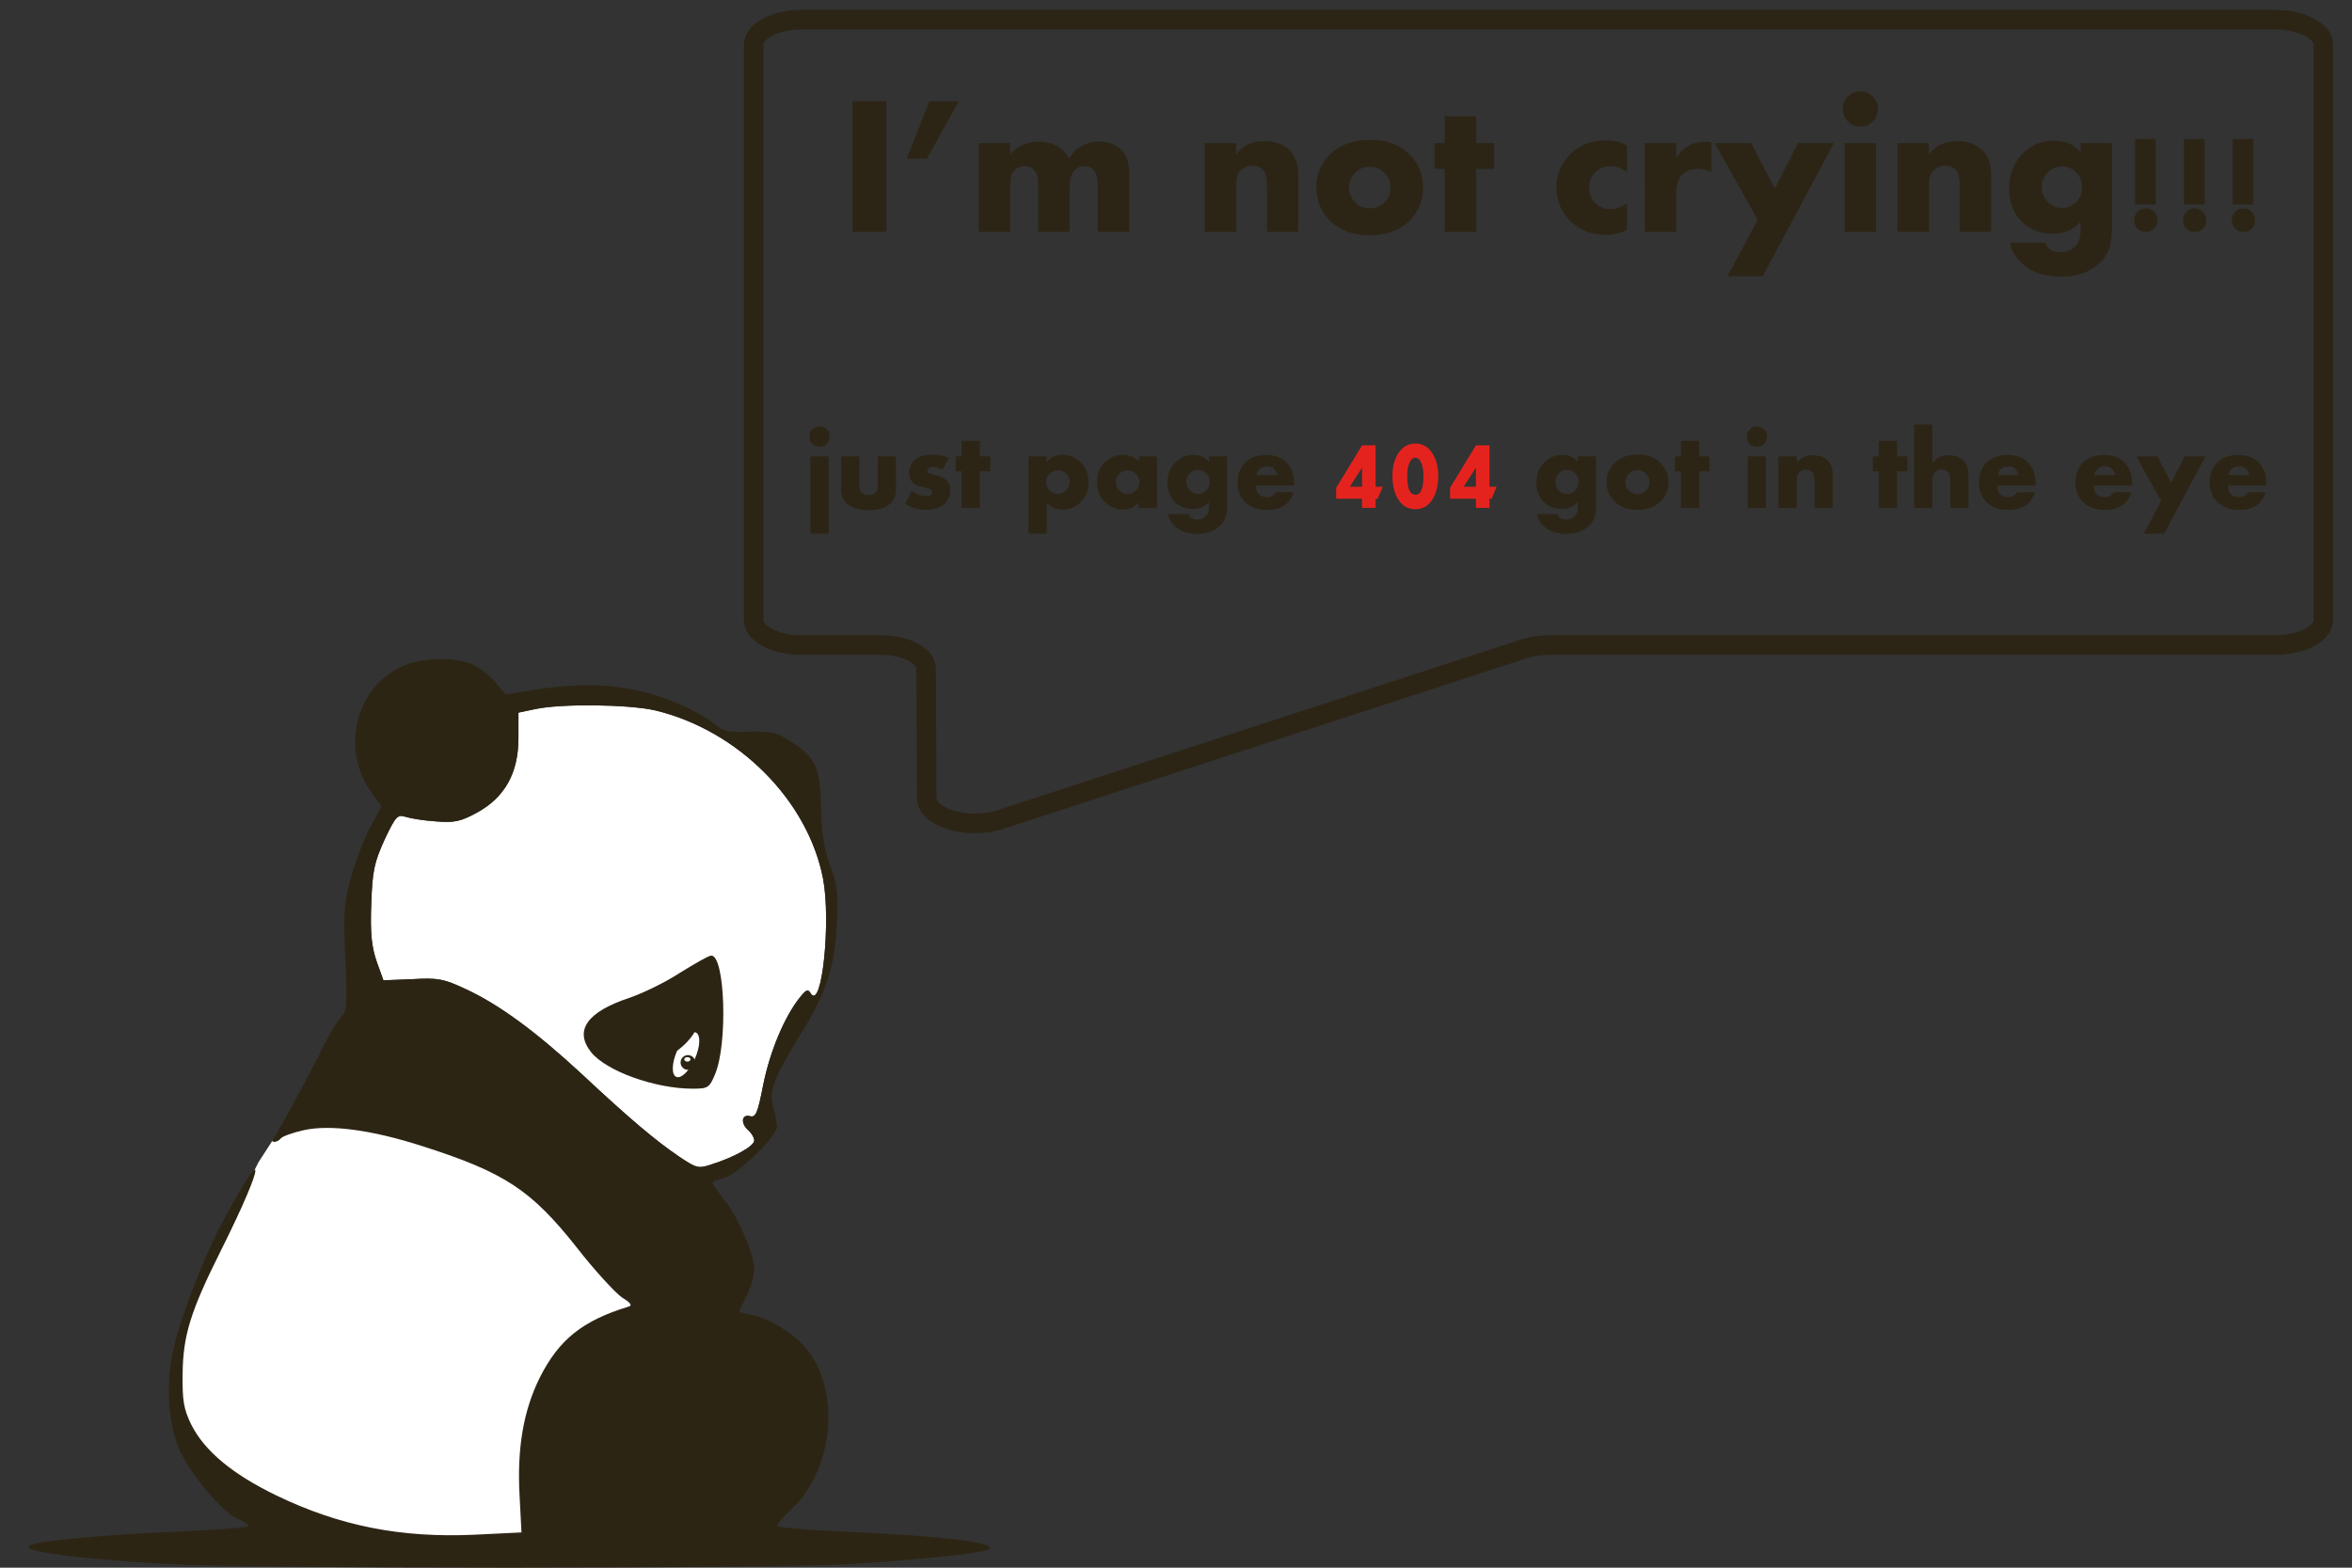 <?xml version="1.0" encoding="utf-8"?>
<!-- Generator: Adobe Illustrator 26.0.1, SVG Export Plug-In . SVG Version: 6.00 Build 0)  -->
<svg version="1.1" id="Слой_1" xmlns="http://www.w3.org/2000/svg" xmlns:xlink="http://www.w3.org/1999/xlink" x="0px"
	y="0px" width="600px" height="400px" viewBox="0 0 600 400" style="enable-background:new 0 0 600 400;"
	xml:space="preserve">
	<rect x="0" y="0" width="600" height="400" fill="#333333" stroke="none"/>
	<style type="text/css">
		.st0 {
			fill: #FFFFFF;
		}

		.st1 {
			fill: none;
			stroke: #2C2516;
			stroke-width: 5;
			stroke-miterlimit: 10;
		}

		.st2 {
			fill: #2C2516;
		}

		.st3 {
			fill: #E5231E;
		}

		.st4 {
			fill: none;
		}

		.st5 {
			fill: #2D2514;
		}
	</style>
	<path class="st0"
		d="M78.436,286.875c0,0-1.125-0.844,7.734,0s27.984,5.906,30.516,6.891s18,7.734,20.391,10.547
	s15.469,16.453,16.875,18.703s9,9.844,9,9.844l-5.203,2.812c0,0-7.453,2.109-12.234,7.594s-9.703,13.5-10.688,24.047
	s0.141,25.312,0.141,25.312s-27.844,1.828-37.406,1.125s-30.656-9.984-36-14.484s-15.047-12.375-15.75-18.562
	s0.422-20.812,4.5-30.516s11.953-26.297,11.953-26.297l3.656-7.312l4.973-7.676C70.893,288.902,77.592,285.891,78.436,286.875z" />
	<path class="st0" d="M173.297,295.146c-6.015-4.075-12.71-9.702-24.837-21.053c-11.836-10.963-21.247-17.852-29.688-21.732
	c-5.53-2.62-7.179-2.911-13.583-2.522l-7.373,0.291l-1.746-4.851c-1.261-3.784-1.649-7.082-1.358-14.65
	c0.291-8.538,0.776-10.575,3.396-16.396c2.814-5.918,3.299-6.5,5.336-5.821c1.164,0.388,4.657,0.97,7.664,1.164
	c4.754,0.388,6.306,0.097,10.575-2.231c7.082-3.881,10.575-10.09,10.575-19.016v-6.5l4.172-0.873
	c6.5-1.455,23.77-1.261,30.658,0.291c21.15,5.045,39.002,22.897,42.883,42.98c2.037,10.866-0.291,33.569-3.105,29.3
	c-0.776-1.261-1.164-1.067-2.814,0.97c-3.881,4.851-7.568,13.583-9.314,22.12c-1.455,7.47-1.94,8.635-3.493,8.15
	c-2.134-0.485-2.329,1.94-0.291,3.687c0.776,0.679,1.455,1.843,1.455,2.523c0,1.455-5.045,4.269-10.866,6.112
	C178.148,298.251,177.663,298.057,173.297,295.146z" />
	<g>
		<g>
			<path class="st1" d="M248.722,210.09c-6.772,0-12.296-2.878-12.313-6.416l-0.162-33.08c-0.016-3.309-5.179-6-11.509-6h-20.192
			c-6.775,0-12.286-2.881-12.286-6.423V11.44c0-3.541,5.512-6.422,12.286-6.422h375.853c6.775,0,12.287,2.881,12.287,6.422v146.731
			c-0.002,3.541-5.513,6.422-12.287,6.422H395.021c-2.156,0-4.262,0.315-6.091,0.911l-133.732,43.602
			C253.225,209.75,250.985,210.09,248.722,210.09z" />
		</g>
	</g>
	<g>
		<path class="st2" d="M226.144,59.17h-8.667V25.845h8.667L226.144,59.17L226.144,59.17z" />
		<path class="st2" d="M244.576,25.845l-8.13,14.648h-5.127l5.737-14.648L244.576,25.845z" />
		<path class="st2" d="M288.058,59.17h-8.032V47.98c0-1.95-0.204-3.283-0.61-3.999c-0.603-1.056-1.506-1.584-2.71-1.584
		c-1.335,0-2.36,0.577-3.076,1.731c-0.505,0.812-0.757,2.097-0.757,3.852v11.19h-8.032V47.98c0-1.95-0.163-3.218-0.488-3.803
		c-0.651-1.17-1.652-1.755-3.003-1.755c-1.253,0-2.23,0.504-2.93,1.511c-0.261,0.358-0.448,0.85-0.562,1.475
		c-0.114,0.626-0.171,1.483-0.171,2.572v11.19h-8.032V36.514h8.032v2.783c0.945-0.911,1.809-1.579,2.592-2.002
		c1.418-0.765,3-1.147,4.744-1.147c2.233,0,4.092,0.578,5.576,1.733c0.75,0.586,1.467,1.416,2.152,2.49
		c0.62-1.009,1.312-1.807,2.079-2.393c1.614-1.237,3.456-1.855,5.526-1.855c1.695,0,3.203,0.407,4.524,1.221
		c1.418,0.896,2.347,2.108,2.787,3.638c0.261,0.928,0.392,2.083,0.392,3.467V59.17H288.058z" />
		<path class="st2" d="M331.222,59.17h-8.032V47.712c0-1.999-0.227-3.324-0.68-3.974c-0.663-0.959-1.658-1.438-2.984-1.438
		c-1.213,0-2.232,0.413-3.057,1.239c-0.744,0.745-1.116,1.911-1.116,3.498V59.17h-8.032V36.514h8.032v2.856
		c0.926-1.074,1.779-1.831,2.56-2.271c1.268-0.716,2.852-1.074,4.754-1.074c2.438,0,4.42,0.659,5.947,1.978
		c1.739,1.498,2.608,3.744,2.608,6.738L331.222,59.17L331.222,59.17z" />
		<path class="st2" d="M363.058,47.842c0,3.142-1.034,5.835-3.101,8.081c-2.507,2.734-6.015,4.102-10.522,4.102
		c-4.525,0-8.041-1.367-10.547-4.102c-2.067-2.246-3.101-5.005-3.101-8.276c0-2.946,1.041-5.558,3.125-7.837
		c2.522-2.75,6.111-4.126,10.767-4.126c4.28,0,7.698,1.375,10.254,4.126C362.016,42.056,363.058,44.733,363.058,47.842z
		 M354.708,47.842c0-1.472-0.515-2.718-1.543-3.74c-1.029-1.022-2.272-1.533-3.73-1.533c-1.652,0-2.997,0.622-4.034,1.864
		c-0.843,0.998-1.264,2.134-1.264,3.409c0,1.292,0.421,2.437,1.264,3.434c1.037,1.243,2.382,1.864,4.034,1.864
		c1.474,0,2.722-0.511,3.742-1.533S354.708,49.33,354.708,47.842z" />
		<path class="st2"
			d="M381.148,43.081h-4.565V59.17h-8.032V43.081h-2.637v-6.567h2.637v-6.812h8.032v6.812h4.565V43.081z" />
		<path class="st2" d="M415.035,58.682c-1.66,0.83-3.402,1.245-5.225,1.245c-4.135,0-7.414-1.399-9.839-4.199
		c-1.953-2.262-2.93-4.883-2.93-7.861c0-2.995,0.977-5.615,2.93-7.861c2.425-2.799,5.704-4.199,9.839-4.199
		c1.855,0,3.597,0.423,5.225,1.27v6.812c-1.412-0.993-2.793-1.489-4.14-1.489c-1.592,0-2.906,0.513-3.945,1.538
		s-1.559,2.336-1.559,3.931s0.52,2.905,1.559,3.931s2.354,1.538,3.945,1.538c1.331,0,2.711-0.488,4.14-1.465V58.682z" />
		<path class="st2" d="M436.593,43.887c-1.12-0.537-2.257-0.806-3.409-0.806c-2.629,0-4.334,1.083-5.112,3.247
		c-0.292,0.781-0.438,1.831-0.438,3.149v9.692h-8.032V36.514h8.032v3.711c0.844-1.318,1.753-2.271,2.728-2.856
		c1.314-0.781,2.872-1.172,4.674-1.172c0.422,0,0.941,0.024,1.559,0.073v7.617H436.593z" />
		<path class="st2" d="M467.843,36.514l-18.188,33.984h-8.984l7.69-14.429l-10.938-19.556h9.302l6.055,11.621l5.884-11.621
		L467.843,36.514L467.843,36.514z" />
		<path class="st2" d="M479.073,27.81c0,1.267-0.435,2.334-1.303,3.202s-1.936,1.302-3.201,1.302c-1.251,0-2.31-0.438-3.178-1.314
		c-0.868-0.877-1.303-1.94-1.303-3.19s0.435-2.309,1.303-3.177s1.927-1.303,3.178-1.303c1.249,0,2.312,0.435,3.189,1.303
		C478.635,25.501,479.073,26.561,479.073,27.81z M478.585,59.17h-8.032V36.514h8.032V59.17z" />
		<path class="st2" d="M507.955,59.17h-8.032V47.712c0-1.999-0.227-3.324-0.68-3.974c-0.663-0.959-1.658-1.438-2.984-1.438
		c-1.213,0-2.232,0.413-3.057,1.239c-0.744,0.745-1.116,1.911-1.116,3.498V59.17h-8.032V36.514h8.032v2.856
		c0.926-1.074,1.779-1.831,2.56-2.271c1.268-0.716,2.852-1.074,4.754-1.074c2.438,0,4.42,0.659,5.947,1.978
		c1.739,1.498,2.608,3.744,2.608,6.738L507.955,59.17L507.955,59.17z" />
		<path class="st2" d="M538.79,57.607c0,1.985-0.139,3.589-0.415,4.81c-0.439,1.953-1.579,3.703-3.418,5.249
		c-2.328,1.953-5.42,2.93-9.277,2.93c-4.037,0-7.251-1.066-9.644-3.198c-1.596-1.416-2.612-2.897-3.052-4.443
		c-0.049-0.163-0.114-0.505-0.195-1.025h8.984c0.26,0.741,0.61,1.272,1.05,1.595c0.716,0.532,1.627,0.798,2.734,0.798
		c1.855,0,3.279-0.657,4.272-1.972c0.618-0.827,0.928-2.012,0.928-3.553v-2.142c-0.959,0.879-1.764,1.498-2.414,1.855
		c-1.349,0.749-2.941,1.123-4.778,1.123c-2.309,0-4.373-0.594-6.193-1.782c-1.869-1.221-3.21-2.889-4.022-5.005
		c-0.553-1.432-0.829-2.986-0.829-4.663c0-3.711,1.179-6.73,3.535-9.058c2.194-2.165,4.836-3.247,7.924-3.247
		c1.642,0,3.104,0.334,4.389,1.001c0.764,0.407,1.561,1.074,2.39,2.002v-2.368h8.032L538.79,57.607L538.79,57.607z M531.148,47.769
		c0-1.448-0.494-2.693-1.482-3.735s-2.203-1.562-3.645-1.562c-1.604,0-2.916,0.619-3.937,1.855
		c-0.811,0.993-1.215,2.141-1.215,3.442c0,1.449,0.498,2.69,1.494,3.723c0.996,1.034,2.215,1.55,3.657,1.55
		c1.425,0,2.636-0.517,3.633-1.55C530.65,50.458,531.148,49.217,531.148,47.769z" />
		<path class="st2"
			d="M550.387,56.253c0,0.801-0.29,1.495-0.87,2.083c-0.581,0.588-1.287,0.882-2.121,0.882
		c-0.816,0-1.516-0.294-2.096-0.882s-0.87-1.283-0.87-2.083c0-0.85,0.286-1.581,0.858-2.194c0.571-0.613,1.274-0.919,2.107-0.919
		c0.834,0,1.54,0.307,2.121,0.919C550.097,54.672,550.387,55.403,550.387,56.253z M549.947,52.188h-5.273V35.439h5.273V52.188z" />
		<path class="st2"
			d="M562.838,56.253c0,0.801-0.29,1.495-0.87,2.083c-0.581,0.588-1.287,0.882-2.121,0.882
		c-0.816,0-1.516-0.294-2.096-0.882s-0.87-1.283-0.87-2.083c0-0.85,0.286-1.581,0.858-2.194c0.571-0.613,1.274-0.919,2.107-0.919
		c0.834,0,1.54,0.307,2.121,0.919C562.548,54.672,562.838,55.403,562.838,56.253z M562.398,52.188h-5.273V35.439h5.273V52.188z" />
		<path class="st2"
			d="M575.289,56.253c0,0.801-0.29,1.495-0.87,2.083c-0.581,0.588-1.287,0.882-2.121,0.882
		c-0.816,0-1.516-0.294-2.096-0.882s-0.87-1.283-0.87-2.083c0-0.85,0.286-1.581,0.858-2.194c0.571-0.613,1.274-0.919,2.107-0.919
		c0.834,0,1.54,0.307,2.121,0.919C574.999,54.672,575.289,55.403,575.289,56.253z M574.85,52.188h-5.273V35.439h5.273V52.188z" />
	</g>
	<g>
		<path class="st2" d="M211.674,111.403c0,0.734-0.252,1.354-0.755,1.857c-0.504,0.503-1.123,0.755-1.857,0.755
		c-0.725,0-1.34-0.254-1.843-0.762c-0.503-0.509-0.755-1.125-0.755-1.85s0.252-1.339,0.755-1.843
		c0.503-0.503,1.118-0.755,1.843-0.755s1.341,0.252,1.85,0.755C211.419,110.064,211.674,110.678,211.674,111.403z M211.391,136.162
		h-4.659v-19.711h4.659V136.162z" />
		<path class="st2" d="M228.567,124.792c0,2.445-1.156,4.069-3.469,4.871c-0.963,0.331-2.138,0.496-3.526,0.496
		c-2.728,0-4.687-0.67-5.876-2.011c-0.755-0.85-1.133-1.968-1.133-3.356v-8.34h4.659v7.448c0,0.821,0.197,1.425,0.591,1.812
		c0.422,0.416,1.009,0.623,1.759,0.623c0.741,0,1.323-0.208,1.745-0.623c0.394-0.387,0.591-0.991,0.591-1.812v-7.448h4.659V124.792z
		" />
		<path class="st2" d="M242.416,125.16c0,1.397-0.5,2.54-1.501,3.427c-1.124,1-2.705,1.501-4.744,1.501
		c-1.803,0-3.554-0.505-5.253-1.515l1.685-3.285c1.327,0.869,2.561,1.303,3.7,1.303c0.97,0,1.455-0.335,1.455-1.005
		c0-0.349-0.169-0.618-0.508-0.807c-0.217-0.123-0.707-0.269-1.469-0.439c-0.857-0.188-1.417-0.334-1.681-0.438
		c-0.941-0.367-1.577-0.942-1.907-1.724c-0.179-0.424-0.269-0.933-0.269-1.527c0-1.15,0.392-2.154,1.175-3.011
		c1.01-1.103,2.568-1.654,4.673-1.654c1.463,0,2.884,0.283,4.262,0.85l-1.572,3.002c-0.866-0.453-1.693-0.68-2.483-0.68
		c-0.932,0-1.397,0.324-1.397,0.971c0,0.295,0.188,0.533,0.565,0.714c0.169,0.085,0.668,0.212,1.498,0.382
		c1.214,0.255,2.109,0.661,2.684,1.218C242.053,123.14,242.416,124.046,242.416,125.16z" />
		<path class="st2"
			d="M252.625,120.26h-2.648v9.332h-4.659v-9.332h-1.529v-3.809h1.529V112.5h4.659v3.951h2.648V120.26z" />
		<path class="st2" d="M277.703,123.043c0,2.244-0.778,4.036-2.333,5.375c-1.235,1.066-2.654,1.599-4.256,1.599
		c-0.934,0-1.81-0.198-2.63-0.595c-0.471-0.227-0.957-0.6-1.457-1.119v7.859h-4.659v-19.711h4.659v1.473
		c0.415-0.547,0.862-0.954,1.343-1.218c0.792-0.444,1.692-0.666,2.701-0.666c1.631,0,3.083,0.561,4.355,1.683
		C276.944,119.063,277.703,120.836,277.703,123.043z M272.86,123.028c0-0.747-0.235-1.396-0.705-1.944
		c-0.592-0.7-1.353-1.05-2.283-1.05c-0.836,0-1.543,0.289-2.121,0.866c-0.578,0.577-0.867,1.287-0.867,2.128
		c0,0.833,0.291,1.541,0.874,2.122c0.583,0.582,1.288,0.873,2.114,0.873c0.93,0,1.687-0.35,2.269-1.05
		C272.62,124.405,272.86,123.757,272.86,123.028z" />
		<path class="st2"
			d="M295.162,129.592h-4.659v-1.458c-0.443,0.557-0.891,0.963-1.343,1.218c-0.792,0.444-1.692,0.666-2.701,0.666
		c-1.631,0-3.083-0.561-4.355-1.683c-1.518-1.339-2.277-3.112-2.277-5.319c0-2.245,0.778-4.037,2.333-5.375
		c1.235-1.065,2.654-1.599,4.256-1.599c0.934,0,1.81,0.193,2.63,0.581c0.471,0.227,0.957,0.6,1.457,1.119v-1.289h4.659
		L295.162,129.592L295.162,129.592z M290.645,123.021c0-0.827-0.292-1.529-0.874-2.107c-0.583-0.578-1.287-0.867-2.114-0.867
		c-0.921,0-1.677,0.348-2.269,1.043c-0.479,0.564-0.719,1.207-0.719,1.931s0.24,1.367,0.719,1.931
		c0.583,0.695,1.339,1.043,2.269,1.043c0.836,0,1.543-0.287,2.121-0.859C290.356,124.562,290.645,123.858,290.645,123.021z" />
		<path class="st2" d="M313.047,128.686c0,1.152-0.081,2.082-0.241,2.79c-0.255,1.133-0.916,2.147-1.982,3.044
		c-1.35,1.133-3.144,1.699-5.381,1.699c-2.341,0-4.205-0.618-5.593-1.855c-0.925-0.821-1.515-1.68-1.77-2.577
		c-0.028-0.094-0.066-0.292-0.113-0.595h5.211c0.151,0.43,0.354,0.738,0.609,0.925c0.415,0.308,0.943,0.462,1.586,0.462
		c1.075,0,1.901-0.381,2.478-1.144c0.358-0.48,0.538-1.167,0.538-2.061v-1.242c-0.557,0.51-1.023,0.869-1.4,1.076
		c-0.782,0.434-1.706,0.651-2.771,0.651c-1.339,0-2.535-0.345-3.592-1.034c-1.084-0.708-1.862-1.676-2.333-2.903
		c-0.321-0.831-0.481-1.732-0.481-2.705c0-2.152,0.684-3.903,2.051-5.253c1.273-1.255,2.804-1.883,4.596-1.883
		c0.952,0,1.8,0.193,2.545,0.581c0.442,0.236,0.904,0.623,1.386,1.161v-1.374h4.659v12.237H313.047z M308.614,122.979
		c0-0.84-0.287-1.562-0.859-2.167c-0.573-0.604-1.278-0.906-2.114-0.906c-0.93,0-1.691,0.359-2.283,1.076
		c-0.47,0.576-0.704,1.241-0.704,1.997c0,0.84,0.288,1.56,0.866,2.16c0.578,0.599,1.285,0.899,2.121,0.899
		c0.826,0,1.529-0.3,2.106-0.899C308.325,124.539,308.614,123.819,308.614,122.979z" />
		<path class="st2" d="M330.166,123.885h-9.756c0,1.973,0.948,2.959,2.845,2.959c0.967,0,1.708-0.416,2.225-1.246h4.503
		c-0.358,1.186-0.888,2.104-1.586,2.752c-1.265,1.177-2.959,1.765-5.084,1.765c-2.699,0-4.729-0.821-6.088-2.464
		c-1.02-1.227-1.529-2.724-1.529-4.489c0-2.096,0.637-3.8,1.911-5.112s3.073-1.968,5.396-1.968c2.859,0,4.903,1.041,6.131,3.121
		c0.689,1.172,1.033,2.534,1.033,4.085L330.166,123.885L330.166,123.885z M325.819,121.237c-0.329-1.482-1.207-2.223-2.634-2.223
		c-0.789,0-1.428,0.236-1.916,0.708c-0.385,0.375-0.629,0.881-0.732,1.516L325.819,121.237L325.819,121.237z" />
		<path class="st3" d="M352.725,124.191l-1.248,3.059h-0.563v2.341h-3.452v-2.341h-6.597v-2.786l6.597-10.835h3.452v10.562
		C350.914,124.191,352.725,124.191,352.725,124.191z M347.461,124.191v-4.871l-3.127,4.871H347.461z" />
		<path class="st3"
			d="M366.892,121.372c0,2.518-0.5,4.552-1.501,6.101c-1.059,1.641-2.503,2.461-4.335,2.461
		s-3.276-0.82-4.334-2.461c-1.002-1.549-1.502-3.583-1.502-6.101c0-2.29,0.5-4.198,1.502-5.725c1.08-1.652,2.525-2.478,4.334-2.478
		c1.81,0,3.254,0.826,4.335,2.478C366.392,117.173,366.892,119.082,366.892,121.372z M363.132,121.405
		c0-1.303-0.177-2.384-0.531-3.242c-0.39-0.915-0.904-1.372-1.545-1.372s-1.155,0.458-1.544,1.372
		c-0.354,0.858-0.532,1.938-0.532,3.242c0,3.225,0.692,4.837,2.076,4.837C362.44,126.242,363.132,124.63,363.132,121.405z" />
		<path class="st3" d="M381.777,124.191l-1.248,3.059h-0.563v2.341h-3.452v-2.341h-6.597v-2.786l6.597-10.835h3.452v10.562
		C379.966,124.191,381.777,124.191,381.777,124.191z M376.514,124.191v-4.871l-3.127,4.871H376.514z" />
		<path class="st2" d="M407.164,128.686c0,1.152-0.081,2.082-0.241,2.79c-0.255,1.133-0.916,2.147-1.982,3.044
		c-1.35,1.133-3.144,1.699-5.381,1.699c-2.341,0-4.206-0.618-5.593-1.855c-0.926-0.821-1.516-1.68-1.771-2.577
		c-0.028-0.094-0.066-0.292-0.113-0.595h5.211c0.151,0.43,0.354,0.738,0.608,0.925c0.416,0.308,0.944,0.462,1.586,0.462
		c1.076,0,1.902-0.381,2.479-1.144c0.358-0.48,0.538-1.167,0.538-2.061v-1.242c-0.557,0.51-1.023,0.869-1.4,1.076
		c-0.782,0.434-1.706,0.651-2.771,0.651c-1.339,0-2.536-0.345-3.592-1.034c-1.084-0.708-1.862-1.676-2.333-2.903
		c-0.32-0.831-0.48-1.732-0.48-2.705c0-2.152,0.683-3.903,2.05-5.253c1.272-1.255,2.805-1.883,4.596-1.883
		c0.952,0,1.801,0.193,2.546,0.581c0.442,0.236,0.904,0.623,1.386,1.161v-1.374h4.659v12.237H407.164z M402.731,122.979
		c0-0.84-0.287-1.562-0.859-2.167c-0.573-0.604-1.278-0.906-2.114-0.906c-0.93,0-1.691,0.359-2.283,1.076
		c-0.47,0.576-0.705,1.241-0.705,1.997c0,0.84,0.289,1.56,0.867,2.16c0.578,0.599,1.285,0.899,2.121,0.899
		c0.826,0,1.529-0.3,2.106-0.899C402.442,124.539,402.731,123.819,402.731,122.979z" />
		<path class="st2" d="M425.629,123.021c0,1.822-0.6,3.384-1.799,4.687c-1.453,1.586-3.487,2.379-6.103,2.379
		c-2.624,0-4.663-0.793-6.117-2.379c-1.199-1.303-1.798-2.903-1.798-4.8c0-1.708,0.604-3.224,1.812-4.545
		c1.463-1.595,3.544-2.393,6.244-2.393c2.482,0,4.465,0.798,5.947,2.393C425.024,119.666,425.629,121.218,425.629,123.021z
		 M420.786,123.021c0-0.854-0.299-1.577-0.896-2.169s-1.317-0.889-2.163-0.889c-0.958,0-1.738,0.36-2.34,1.081
		c-0.488,0.579-0.733,1.238-0.733,1.978c0,0.749,0.245,1.413,0.733,1.992c0.602,0.721,1.382,1.081,2.34,1.081
		c0.854,0,1.578-0.296,2.171-0.889C420.49,124.612,420.786,123.885,420.786,123.021z" />
		<path class="st2"
			d="M436.122,120.26h-2.647v9.332h-4.659v-9.332h-1.529v-3.809h1.529V112.5h4.659v3.951h2.647V120.26z" />
		<path class="st2" d="M450.793,111.403c0,0.734-0.252,1.354-0.756,1.857c-0.503,0.503-1.122,0.755-1.856,0.755
		c-0.726,0-1.34-0.254-1.844-0.762c-0.503-0.509-0.755-1.125-0.755-1.85s0.252-1.339,0.755-1.843
		c0.504-0.503,1.118-0.755,1.844-0.755c0.725,0,1.341,0.252,1.85,0.755C450.539,110.064,450.793,110.678,450.793,111.403z
		 M450.51,129.592h-4.658v-13.141h4.658V129.592z" />
		<path class="st2" d="M467.545,129.592h-4.659v-6.646c0-1.159-0.132-1.927-0.395-2.304c-0.384-0.556-0.961-0.834-1.73-0.834
		c-0.703,0-1.295,0.24-1.773,0.718c-0.432,0.432-0.647,1.108-0.647,2.029v7.038h-4.658v-13.141h4.658v1.657
		c0.538-0.623,1.032-1.062,1.485-1.317c0.734-0.416,1.654-0.623,2.757-0.623c1.414,0,2.563,0.382,3.449,1.147
		c1.009,0.869,1.514,2.171,1.514,3.908L467.545,129.592L467.545,129.592z" />
		<path class="st2"
			d="M486.591,120.26h-2.647v9.332h-4.659v-9.332h-1.529v-3.809h1.529V112.5h4.659v3.951h2.647V120.26z" />
		<path class="st2" d="M502.168,129.592h-4.659v-6.646c0-1.168-0.132-1.941-0.395-2.318c-0.384-0.556-0.961-0.834-1.73-0.834
		c-0.713,0-1.304,0.24-1.773,0.718c-0.432,0.442-0.647,1.123-0.647,2.043v7.038h-4.658v-21.269h4.658v9.785
		c0.538-0.623,1.032-1.062,1.485-1.317c0.744-0.425,1.663-0.637,2.757-0.637c1.395,0,2.545,0.387,3.449,1.161
		c1.009,0.869,1.514,2.171,1.514,3.908L502.168,129.592L502.168,129.592z" />
		<path class="st2" d="M519.287,123.885h-9.756c0,1.973,0.948,2.959,2.845,2.959c0.967,0,1.708-0.416,2.225-1.246h4.503
		c-0.358,1.186-0.888,2.104-1.586,2.752c-1.265,1.177-2.959,1.765-5.084,1.765c-2.699,0-4.729-0.821-6.088-2.464
		c-1.02-1.227-1.529-2.724-1.529-4.489c0-2.096,0.637-3.8,1.911-5.112s3.073-1.968,5.396-1.968c2.859,0,4.903,1.041,6.131,3.121
		c0.689,1.172,1.033,2.534,1.033,4.085L519.287,123.885L519.287,123.885z M514.94,121.237c-0.329-1.482-1.207-2.223-2.634-2.223
		c-0.789,0-1.428,0.236-1.916,0.708c-0.385,0.375-0.629,0.881-0.732,1.516L514.94,121.237L514.94,121.237z" />
		<path class="st2" d="M543.912,123.885h-9.756c0,1.973,0.948,2.959,2.845,2.959c0.967,0,1.708-0.416,2.225-1.246h4.503
		c-0.358,1.186-0.888,2.104-1.586,2.752c-1.265,1.177-2.959,1.765-5.084,1.765c-2.699,0-4.729-0.821-6.088-2.464
		c-1.02-1.227-1.529-2.724-1.529-4.489c0-2.096,0.637-3.8,1.911-5.112s3.073-1.968,5.396-1.968c2.859,0,4.903,1.041,6.131,3.121
		c0.689,1.172,1.033,2.534,1.033,4.085L543.912,123.885L543.912,123.885z M539.565,121.237c-0.329-1.482-1.207-2.223-2.634-2.223
		c-0.789,0-1.428,0.236-1.916,0.708c-0.385,0.375-0.629,0.881-0.732,1.516L539.565,121.237L539.565,121.237z" />
		<path class="st2"
			d="M562.618,116.451l-10.55,19.711h-5.211l4.461-8.369l-6.344-11.342h5.395l3.512,6.74l3.413-6.74H562.618z" />
		<path class="st2" d="M578.151,123.885h-9.756c0,1.973,0.948,2.959,2.845,2.959c0.967,0,1.708-0.416,2.225-1.246h4.503
		c-0.358,1.186-0.888,2.104-1.586,2.752c-1.265,1.177-2.959,1.765-5.084,1.765c-2.699,0-4.729-0.821-6.088-2.464
		c-1.02-1.227-1.529-2.724-1.529-4.489c0-2.096,0.637-3.8,1.911-5.112s3.073-1.968,5.396-1.968c2.859,0,4.903,1.041,6.131,3.121
		c0.689,1.172,1.033,2.534,1.033,4.085L578.151,123.885L578.151,123.885z M573.805,121.237c-0.329-1.482-1.207-2.223-2.634-2.223
		c-0.789,0-1.428,0.236-1.916,0.708c-0.385,0.375-0.629,0.881-0.732,1.516L573.805,121.237L573.805,121.237z" />
	</g>
	<g>
		<path class="st4"
			d="M192.41,290.974c0-0.679-0.679-1.843-1.455-2.523c-2.037-1.746-1.843-4.172,0.291-3.687
		c1.552,0.485,2.037-0.679,3.493-8.15c1.746-8.538,5.433-17.269,9.314-22.12c1.649-2.037,2.037-2.232,2.814-0.97
		c2.813,4.269,5.142-18.434,3.105-29.3c-3.881-20.083-21.732-37.935-42.883-42.98c-6.888-1.552-24.158-1.746-30.658-0.291
		l-4.172,0.873v6.5c0,8.926-3.493,15.135-10.575,19.016c-4.269,2.328-5.821,2.62-10.575,2.231c-3.008-0.194-6.5-0.776-7.664-1.164
		c-2.037-0.679-2.523-0.097-5.336,5.821c-2.619,5.821-3.105,7.859-3.396,16.396c-0.291,7.568,0.097,10.866,1.358,14.65l1.746,4.851
		l7.373-0.291c6.403-0.388,8.053-0.097,13.583,2.522c8.441,3.881,17.852,10.769,29.688,21.732
		c12.128,11.351,18.822,16.978,24.837,21.053c4.366,2.911,4.851,3.105,8.247,1.94C187.365,295.243,192.41,292.43,192.41,290.974z
		 M182.417,274.093c-1.455,3.493-1.843,3.687-5.724,3.687c-9.702,0-22.12-4.56-25.904-9.314c-4.366-5.53-1.067-10.284,9.799-13.874
		c3.396-1.164,9.217-3.978,12.904-6.403c3.784-2.329,7.277-4.366,7.956-4.366C184.94,243.726,185.716,266.235,182.417,274.093z" />
		<path class="st5"
			d="M213.561,390.711c-8.441-0.388-15.329-0.97-15.329-1.455c0-0.388,1.552-2.134,3.493-3.978
		c11.933-11.06,12.904-33.569,1.94-43.271c-4.172-3.59-7.664-5.53-11.933-6.5c-1.746-0.291-3.202-0.776-3.202-0.873
		s0.873-1.843,1.94-3.978s1.94-5.142,1.94-6.791c-0.097-3.978-3.978-13.098-7.664-17.755c-1.649-2.134-3.008-4.075-3.008-4.366
		c0-0.291,1.358-0.776,2.911-1.164c3.299-0.679,13.583-10.672,13.583-13.098c0-0.776-0.485-3.105-0.97-5.045
		c-1.164-4.075,0-7.179,7.373-19.21c6.112-9.896,8.344-16.687,8.829-27.165c0.388-7.956,0.194-10.09-1.649-15.038
		c-1.552-4.269-2.231-8.247-2.328-14.553c-0.194-10.478-1.358-13.098-7.276-16.978c-3.881-2.62-5.142-2.911-11.06-2.814
		c-5.433,0.194-6.888-0.194-8.732-1.843c-1.164-1.067-4.56-3.105-7.471-4.463c-12.127-5.53-23.382-6.791-38.517-4.366l-7.471,1.164
		l-2.425-2.911c-1.358-1.649-3.881-3.687-5.627-4.56c-4.172-2.134-13.292-2.037-18.24,0.291
		c-12.224,5.53-15.911,21.635-7.568,32.695l2.231,3.008l-3.008,5.627c-1.649,3.008-3.784,8.926-4.948,13.001
		c-1.649,6.403-1.843,9.217-1.261,20.568c0.485,11.157,0.291,13.389-0.97,14.456c-0.776,0.679-2.911,4.075-4.657,7.664
		c-4.657,9.314-11.448,21.732-12.516,23.091c-0.679,0.873-0.679,1.261,0,1.261c0.582,0,1.261-0.388,1.649-0.873
		c0.291-0.485,2.911-1.455,5.918-2.134c6.694-1.455,17.172-0.097,30.173,4.075c20.956,6.694,27.747,11.157,39.293,25.71
		c4.657,6.015,9.993,11.739,11.642,12.904c2.231,1.358,2.716,2.037,1.746,2.328c-11.739,3.59-17.755,8.344-22.703,18.143
		c-4.172,8.441-5.821,18.046-5.142,30.173l0.485,9.314l-11.933,0.582c-18.822,0.873-34.442-2.231-50.547-9.993
		c-11.254-5.433-18.337-11.351-21.732-18.046c-1.94-3.978-2.328-6.112-2.231-13.001c0.097-9.799,2.037-16.008,9.702-31.337
		c11.739-23.479,11.836-28.815,0.097-6.694c-4.851,9.217-10.963,25.322-12.419,32.987c-1.746,8.635-0.873,18.919,2.134,25.128
		c3.105,6.306,10.866,15.329,14.456,16.881c1.552,0.582,2.814,1.455,2.814,1.843s-7.568,0.97-16.687,1.358
		c-16.202,0.679-32.695,2.037-37.547,3.105c-6.888,1.552,6.015,3.59,33.375,5.239c20.277,1.261,154.649,1.261,174.635,0
		c15.911-0.97,31.822-2.62,34.442-3.493C256.54,393.815,241.211,391.875,213.561,390.711z M173.297,295.146
		c-6.015-4.075-12.71-9.702-24.837-21.053c-11.836-10.963-21.247-17.852-29.688-21.732c-5.53-2.62-7.179-2.911-13.583-2.522
		l-7.373,0.291l-1.746-4.851c-1.261-3.784-1.649-7.082-1.358-14.65c0.291-8.538,0.776-10.575,3.396-16.396
		c2.814-5.918,3.299-6.5,5.336-5.821c1.164,0.388,4.657,0.97,7.664,1.164c4.754,0.388,6.306,0.097,10.575-2.231
		c7.082-3.881,10.575-10.09,10.575-19.016v-6.5l4.172-0.873c6.5-1.455,23.77-1.261,30.658,0.291
		c21.15,5.045,39.002,22.897,42.883,42.98c2.037,10.866-0.291,33.569-3.105,29.3c-0.776-1.261-1.164-1.067-2.814,0.97
		c-3.881,4.851-7.568,13.583-9.314,22.12c-1.455,7.47-1.94,8.635-3.493,8.15c-2.134-0.485-2.329,1.94-0.291,3.687
		c0.776,0.679,1.455,1.843,1.455,2.523c0,1.455-5.045,4.269-10.866,6.112C178.148,298.251,177.663,298.057,173.297,295.146z" />
		<path class="st5" d="M181.447,243.823c-0.679,0-4.172,2.037-7.956,4.366c-3.687,2.425-9.508,5.239-12.904,6.403
		c-10.866,3.59-14.165,8.344-9.799,13.874c3.784,4.754,16.202,9.314,25.904,9.314c3.881,0,4.269-0.194,5.724-3.687
		C185.716,266.235,184.94,243.726,181.447,243.823z M177.281,270.105c-1.381,3.126-3.519,5.21-4.773,4.655
		c-1.255-0.555-1.153-3.538,0.229-6.664c1.381-3.126,3.518-5.21,4.773-4.655S178.663,266.98,177.281,270.105z" />
		<path class="st5" d="M176.771,257.088c-2.443-0.627-7.634-0.82-10.323,2.712c-2.689,3.531-1.859,9.45,0.585,10.077
		c2.443,0.627,6.604-1.728,9.293-5.259C179.014,261.085,179.214,257.715,176.771,257.088z" />
		<g>
			<path class="st5" d="M175.498,269.215c-1.039,0-1.881,0.842-1.881,1.881s0.842,1.881,1.881,1.881s1.881-0.842,1.881-1.881
			S176.537,269.215,175.498,269.215z M175.353,270.867c-0.444,0-0.804-0.254-0.804-0.568s0.36-0.568,0.804-0.568
			s0.804,0.254,0.804,0.568S175.797,270.867,175.353,270.867z" />
		</g>
	</g>
</svg>